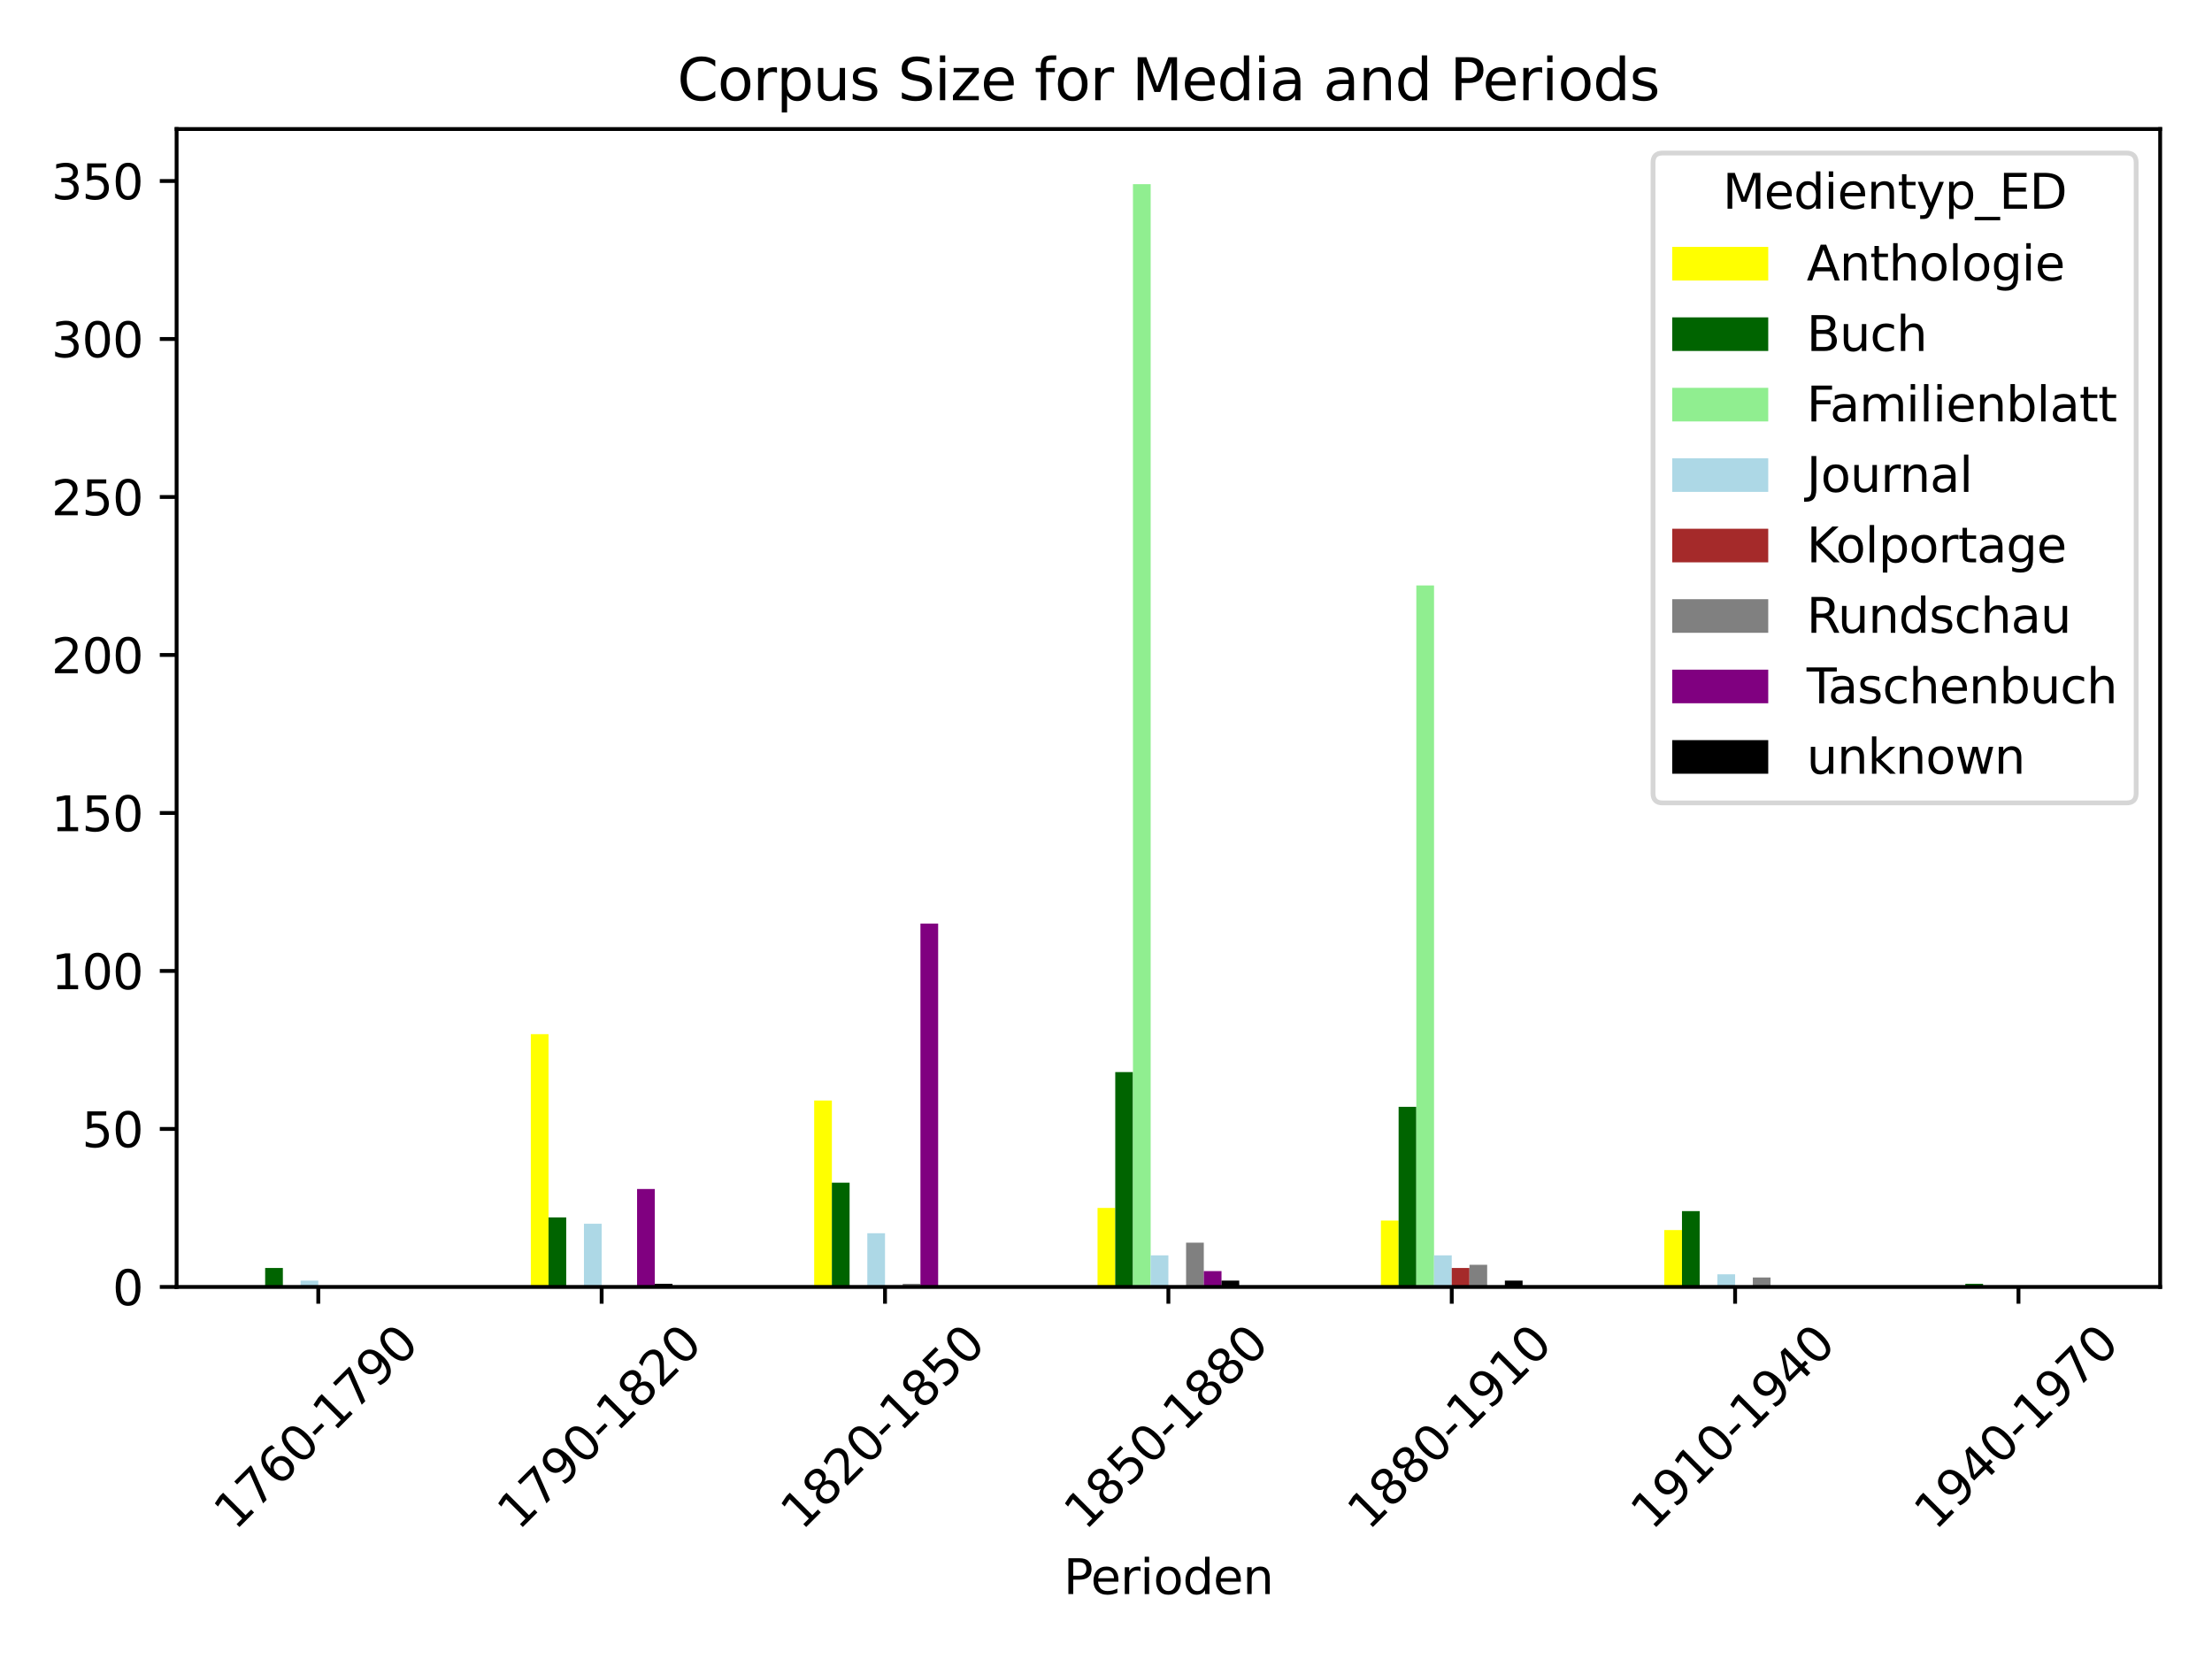 <?xml version="1.0" encoding="utf-8" standalone="no"?>
<!DOCTYPE svg PUBLIC "-//W3C//DTD SVG 1.1//EN"
  "http://www.w3.org/Graphics/SVG/1.1/DTD/svg11.dtd">
<svg xmlns:xlink="http://www.w3.org/1999/xlink" width="460.8pt" height="345.6pt" viewBox="0 0 460.8 345.6" xmlns="http://www.w3.org/2000/svg" version="1.1">
 <defs>
  <style type="text/css">*{stroke-linejoin: round; stroke-linecap: butt}</style>
 </defs>
 <g id="figure_1">
  <g id="patch_1">
   <path d="M 0 345.6 
L 460.8 345.6 
L 460.8 0 
L 0 0 
z
" style="fill: #ffffff"/>
  </g>
  <g id="axes_1">
   <g id="patch_2">
    <path d="M 36.79 268.09 
L 450 268.09 
L 450 26.88 
L 36.79 26.88 
z
" style="fill: #ffffff"/>
   </g>
   <g id="patch_3">
    <path d="M 51.547 268.09 
L 55.237 268.09 
L 55.237 268.09 
L 51.547 268.09 
z
" clip-path="url(#p96bfcf1709)" style="fill: #ffff00"/>
   </g>
   <g id="patch_4">
    <path d="M 110.578 268.09 
L 114.267 268.09 
L 114.267 215.432 
L 110.578 215.432 
z
" clip-path="url(#p96bfcf1709)" style="fill: #ffff00"/>
   </g>
   <g id="patch_5">
    <path d="M 169.607 268.09 
L 173.297 268.09 
L 173.297 229.255 
L 169.607 229.255 
z
" clip-path="url(#p96bfcf1709)" style="fill: #ffff00"/>
   </g>
   <g id="patch_6">
    <path d="M 228.637 268.09 
L 232.327 268.09 
L 232.327 251.635 
L 228.637 251.635 
z
" clip-path="url(#p96bfcf1709)" style="fill: #ffff00"/>
   </g>
   <g id="patch_7">
    <path d="M 287.668 268.09 
L 291.357 268.09 
L 291.357 254.267 
L 287.668 254.267 
z
" clip-path="url(#p96bfcf1709)" style="fill: #ffff00"/>
   </g>
   <g id="patch_8">
    <path d="M 346.697 268.09 
L 350.387 268.09 
L 350.387 256.242 
L 346.697 256.242 
z
" clip-path="url(#p96bfcf1709)" style="fill: #ffff00"/>
   </g>
   <g id="patch_9">
    <path d="M 405.728 268.09 
L 409.417 268.09 
L 409.417 268.09 
L 405.728 268.09 
z
" clip-path="url(#p96bfcf1709)" style="fill: #ffff00"/>
   </g>
   <g id="patch_10">
    <path d="M 55.237 268.09 
L 58.926 268.09 
L 58.926 264.141 
L 55.237 264.141 
z
" clip-path="url(#p96bfcf1709)" style="fill: #006400"/>
   </g>
   <g id="patch_11">
    <path d="M 114.267 268.09 
L 117.956 268.09 
L 117.956 253.609 
L 114.267 253.609 
z
" clip-path="url(#p96bfcf1709)" style="fill: #006400"/>
   </g>
   <g id="patch_12">
    <path d="M 173.297 268.09 
L 176.986 268.09 
L 176.986 246.369 
L 173.297 246.369 
z
" clip-path="url(#p96bfcf1709)" style="fill: #006400"/>
   </g>
   <g id="patch_13">
    <path d="M 232.327 268.09 
L 236.016 268.09 
L 236.016 223.33 
L 232.327 223.33 
z
" clip-path="url(#p96bfcf1709)" style="fill: #006400"/>
   </g>
   <g id="patch_14">
    <path d="M 291.357 268.09 
L 295.046 268.09 
L 295.046 230.571 
L 291.357 230.571 
z
" clip-path="url(#p96bfcf1709)" style="fill: #006400"/>
   </g>
   <g id="patch_15">
    <path d="M 350.387 268.09 
L 354.076 268.09 
L 354.076 252.293 
L 350.387 252.293 
z
" clip-path="url(#p96bfcf1709)" style="fill: #006400"/>
   </g>
   <g id="patch_16">
    <path d="M 409.417 268.09 
L 413.106 268.09 
L 413.106 267.432 
L 409.417 267.432 
z
" clip-path="url(#p96bfcf1709)" style="fill: #006400"/>
   </g>
   <g id="patch_17">
    <path d="M 58.926 268.09 
L 62.616 268.09 
L 62.616 268.09 
L 58.926 268.09 
z
" clip-path="url(#p96bfcf1709)" style="fill: #90ee90"/>
   </g>
   <g id="patch_18">
    <path d="M 117.956 268.09 
L 121.646 268.09 
L 121.646 268.09 
L 117.956 268.09 
z
" clip-path="url(#p96bfcf1709)" style="fill: #90ee90"/>
   </g>
   <g id="patch_19">
    <path d="M 176.986 268.09 
L 180.676 268.09 
L 180.676 268.09 
L 176.986 268.09 
z
" clip-path="url(#p96bfcf1709)" style="fill: #90ee90"/>
   </g>
   <g id="patch_20">
    <path d="M 236.016 268.09 
L 239.706 268.09 
L 239.706 38.366 
L 236.016 38.366 
z
" clip-path="url(#p96bfcf1709)" style="fill: #90ee90"/>
   </g>
   <g id="patch_21">
    <path d="M 295.046 268.09 
L 298.736 268.09 
L 298.736 121.962 
L 295.046 121.962 
z
" clip-path="url(#p96bfcf1709)" style="fill: #90ee90"/>
   </g>
   <g id="patch_22">
    <path d="M 354.076 268.09 
L 357.766 268.09 
L 357.766 268.09 
L 354.076 268.09 
z
" clip-path="url(#p96bfcf1709)" style="fill: #90ee90"/>
   </g>
   <g id="patch_23">
    <path d="M 413.106 268.09 
L 416.796 268.09 
L 416.796 268.09 
L 413.106 268.09 
z
" clip-path="url(#p96bfcf1709)" style="fill: #90ee90"/>
   </g>
   <g id="patch_24">
    <path d="M 62.616 268.09 
L 66.305 268.09 
L 66.305 266.774 
L 62.616 266.774 
z
" clip-path="url(#p96bfcf1709)" style="fill: #add8e6"/>
   </g>
   <g id="patch_25">
    <path d="M 121.646 268.09 
L 125.335 268.09 
L 125.335 254.926 
L 121.646 254.926 
z
" clip-path="url(#p96bfcf1709)" style="fill: #add8e6"/>
   </g>
   <g id="patch_26">
    <path d="M 180.676 268.09 
L 184.365 268.09 
L 184.365 256.9 
L 180.676 256.9 
z
" clip-path="url(#p96bfcf1709)" style="fill: #add8e6"/>
   </g>
   <g id="patch_27">
    <path d="M 239.706 268.09 
L 243.395 268.09 
L 243.395 261.508 
L 239.706 261.508 
z
" clip-path="url(#p96bfcf1709)" style="fill: #add8e6"/>
   </g>
   <g id="patch_28">
    <path d="M 298.736 268.09 
L 302.425 268.09 
L 302.425 261.508 
L 298.736 261.508 
z
" clip-path="url(#p96bfcf1709)" style="fill: #add8e6"/>
   </g>
   <g id="patch_29">
    <path d="M 357.766 268.09 
L 361.455 268.09 
L 361.455 265.457 
L 357.766 265.457 
z
" clip-path="url(#p96bfcf1709)" style="fill: #add8e6"/>
   </g>
   <g id="patch_30">
    <path d="M 416.796 268.09 
L 420.485 268.09 
L 420.485 268.09 
L 416.796 268.09 
z
" clip-path="url(#p96bfcf1709)" style="fill: #add8e6"/>
   </g>
   <g id="patch_31">
    <path d="M 66.305 268.09 
L 69.994 268.09 
L 69.994 268.09 
L 66.305 268.09 
z
" clip-path="url(#p96bfcf1709)" style="fill: #a52a2a"/>
   </g>
   <g id="patch_32">
    <path d="M 125.335 268.09 
L 129.024 268.09 
L 129.024 268.09 
L 125.335 268.09 
z
" clip-path="url(#p96bfcf1709)" style="fill: #a52a2a"/>
   </g>
   <g id="patch_33">
    <path d="M 184.365 268.09 
L 188.054 268.09 
L 188.054 268.09 
L 184.365 268.09 
z
" clip-path="url(#p96bfcf1709)" style="fill: #a52a2a"/>
   </g>
   <g id="patch_34">
    <path d="M 243.395 268.09 
L 247.084 268.09 
L 247.084 268.09 
L 243.395 268.09 
z
" clip-path="url(#p96bfcf1709)" style="fill: #a52a2a"/>
   </g>
   <g id="patch_35">
    <path d="M 302.425 268.09 
L 306.114 268.09 
L 306.114 264.141 
L 302.425 264.141 
z
" clip-path="url(#p96bfcf1709)" style="fill: #a52a2a"/>
   </g>
   <g id="patch_36">
    <path d="M 361.455 268.09 
L 365.144 268.09 
L 365.144 268.09 
L 361.455 268.09 
z
" clip-path="url(#p96bfcf1709)" style="fill: #a52a2a"/>
   </g>
   <g id="patch_37">
    <path d="M 420.485 268.09 
L 424.174 268.09 
L 424.174 268.09 
L 420.485 268.09 
z
" clip-path="url(#p96bfcf1709)" style="fill: #a52a2a"/>
   </g>
   <g id="patch_38">
    <path d="M 69.994 268.09 
L 73.684 268.09 
L 73.684 268.09 
L 69.994 268.09 
z
" clip-path="url(#p96bfcf1709)" style="fill: #808080"/>
   </g>
   <g id="patch_39">
    <path d="M 129.024 268.09 
L 132.714 268.09 
L 132.714 268.09 
L 129.024 268.09 
z
" clip-path="url(#p96bfcf1709)" style="fill: #808080"/>
   </g>
   <g id="patch_40">
    <path d="M 188.054 268.09 
L 191.744 268.09 
L 191.744 267.432 
L 188.054 267.432 
z
" clip-path="url(#p96bfcf1709)" style="fill: #808080"/>
   </g>
   <g id="patch_41">
    <path d="M 247.084 268.09 
L 250.774 268.09 
L 250.774 258.875 
L 247.084 258.875 
z
" clip-path="url(#p96bfcf1709)" style="fill: #808080"/>
   </g>
   <g id="patch_42">
    <path d="M 306.114 268.09 
L 309.804 268.09 
L 309.804 263.483 
L 306.114 263.483 
z
" clip-path="url(#p96bfcf1709)" style="fill: #808080"/>
   </g>
   <g id="patch_43">
    <path d="M 365.144 268.09 
L 368.834 268.09 
L 368.834 266.116 
L 365.144 266.116 
z
" clip-path="url(#p96bfcf1709)" style="fill: #808080"/>
   </g>
   <g id="patch_44">
    <path d="M 424.174 268.09 
L 427.864 268.09 
L 427.864 268.09 
L 424.174 268.09 
z
" clip-path="url(#p96bfcf1709)" style="fill: #808080"/>
   </g>
   <g id="patch_45">
    <path d="M 73.684 268.09 
L 77.373 268.09 
L 77.373 268.09 
L 73.684 268.09 
z
" clip-path="url(#p96bfcf1709)" style="fill: #800080"/>
   </g>
   <g id="patch_46">
    <path d="M 132.714 268.09 
L 136.403 268.09 
L 136.403 247.685 
L 132.714 247.685 
z
" clip-path="url(#p96bfcf1709)" style="fill: #800080"/>
   </g>
   <g id="patch_47">
    <path d="M 191.744 268.09 
L 195.433 268.09 
L 195.433 192.393 
L 191.744 192.393 
z
" clip-path="url(#p96bfcf1709)" style="fill: #800080"/>
   </g>
   <g id="patch_48">
    <path d="M 250.774 268.09 
L 254.463 268.09 
L 254.463 264.799 
L 250.774 264.799 
z
" clip-path="url(#p96bfcf1709)" style="fill: #800080"/>
   </g>
   <g id="patch_49">
    <path d="M 309.804 268.09 
L 313.493 268.09 
L 313.493 268.09 
L 309.804 268.09 
z
" clip-path="url(#p96bfcf1709)" style="fill: #800080"/>
   </g>
   <g id="patch_50">
    <path d="M 368.834 268.09 
L 372.523 268.09 
L 372.523 268.09 
L 368.834 268.09 
z
" clip-path="url(#p96bfcf1709)" style="fill: #800080"/>
   </g>
   <g id="patch_51">
    <path d="M 427.864 268.09 
L 431.553 268.09 
L 431.553 268.09 
L 427.864 268.09 
z
" clip-path="url(#p96bfcf1709)" style="fill: #800080"/>
   </g>
   <g id="patch_52">
    <path d="M 77.373 268.09 
L 81.062 268.09 
L 81.062 268.09 
L 77.373 268.09 
z
" clip-path="url(#p96bfcf1709)"/>
   </g>
   <g id="patch_53">
    <path d="M 136.403 268.09 
L 140.093 268.09 
L 140.093 267.432 
L 136.403 267.432 
z
" clip-path="url(#p96bfcf1709)"/>
   </g>
   <g id="patch_54">
    <path d="M 195.433 268.09 
L 199.123 268.09 
L 199.123 268.09 
L 195.433 268.09 
z
" clip-path="url(#p96bfcf1709)"/>
   </g>
   <g id="patch_55">
    <path d="M 254.463 268.09 
L 258.152 268.09 
L 258.152 266.774 
L 254.463 266.774 
z
" clip-path="url(#p96bfcf1709)"/>
   </g>
   <g id="patch_56">
    <path d="M 313.493 268.09 
L 317.183 268.09 
L 317.183 266.774 
L 313.493 266.774 
z
" clip-path="url(#p96bfcf1709)"/>
   </g>
   <g id="patch_57">
    <path d="M 372.523 268.09 
L 376.212 268.09 
L 376.212 268.09 
L 372.523 268.09 
z
" clip-path="url(#p96bfcf1709)"/>
   </g>
   <g id="patch_58">
    <path d="M 431.553 268.09 
L 435.243 268.09 
L 435.243 268.09 
L 431.553 268.09 
z
" clip-path="url(#p96bfcf1709)"/>
   </g>
   <g id="matplotlib.axis_1">
    <g id="xtick_1">
     <g id="line2d_1">
      <defs>
       <path id="m463d5f0207" d="M 0 0 
L 0 3.5 
" style="stroke: #000000; stroke-width: 0.8"/>
      </defs>
      <g>
       <use xlink:href="#m463d5f0207" x="66.305" y="268.09" style="stroke: #000000; stroke-width: 0.8"/>
      </g>
     </g>
     <g id="text_1">
      <!-- 1760-1790 -->
      <g transform="translate(48.985 319.006) rotate(-45) scale(0.1 -0.1)">
       <defs>
        <path id="DejaVuSans-31" d="M 794 531 
L 1825 531 
L 1825 4091 
L 703 3866 
L 703 4441 
L 1819 4666 
L 2450 4666 
L 2450 531 
L 3481 531 
L 3481 0 
L 794 0 
L 794 531 
z
" transform="scale(0.016)"/>
        <path id="DejaVuSans-37" d="M 525 4666 
L 3525 4666 
L 3525 4397 
L 1831 0 
L 1172 0 
L 2766 4134 
L 525 4134 
L 525 4666 
z
" transform="scale(0.016)"/>
        <path id="DejaVuSans-36" d="M 2113 2584 
Q 1688 2584 1439 2293 
Q 1191 2003 1191 1497 
Q 1191 994 1439 701 
Q 1688 409 2113 409 
Q 2538 409 2786 701 
Q 3034 994 3034 1497 
Q 3034 2003 2786 2293 
Q 2538 2584 2113 2584 
z
M 3366 4563 
L 3366 3988 
Q 3128 4100 2886 4159 
Q 2644 4219 2406 4219 
Q 1781 4219 1451 3797 
Q 1122 3375 1075 2522 
Q 1259 2794 1537 2939 
Q 1816 3084 2150 3084 
Q 2853 3084 3261 2657 
Q 3669 2231 3669 1497 
Q 3669 778 3244 343 
Q 2819 -91 2113 -91 
Q 1303 -91 875 529 
Q 447 1150 447 2328 
Q 447 3434 972 4092 
Q 1497 4750 2381 4750 
Q 2619 4750 2861 4703 
Q 3103 4656 3366 4563 
z
" transform="scale(0.016)"/>
        <path id="DejaVuSans-30" d="M 2034 4250 
Q 1547 4250 1301 3770 
Q 1056 3291 1056 2328 
Q 1056 1369 1301 889 
Q 1547 409 2034 409 
Q 2525 409 2770 889 
Q 3016 1369 3016 2328 
Q 3016 3291 2770 3770 
Q 2525 4250 2034 4250 
z
M 2034 4750 
Q 2819 4750 3233 4129 
Q 3647 3509 3647 2328 
Q 3647 1150 3233 529 
Q 2819 -91 2034 -91 
Q 1250 -91 836 529 
Q 422 1150 422 2328 
Q 422 3509 836 4129 
Q 1250 4750 2034 4750 
z
" transform="scale(0.016)"/>
        <path id="DejaVuSans-2d" d="M 313 2009 
L 1997 2009 
L 1997 1497 
L 313 1497 
L 313 2009 
z
" transform="scale(0.016)"/>
        <path id="DejaVuSans-39" d="M 703 97 
L 703 672 
Q 941 559 1184 500 
Q 1428 441 1663 441 
Q 2288 441 2617 861 
Q 2947 1281 2994 2138 
Q 2813 1869 2534 1725 
Q 2256 1581 1919 1581 
Q 1219 1581 811 2004 
Q 403 2428 403 3163 
Q 403 3881 828 4315 
Q 1253 4750 1959 4750 
Q 2769 4750 3195 4129 
Q 3622 3509 3622 2328 
Q 3622 1225 3098 567 
Q 2575 -91 1691 -91 
Q 1453 -91 1209 -44 
Q 966 3 703 97 
z
M 1959 2075 
Q 2384 2075 2632 2365 
Q 2881 2656 2881 3163 
Q 2881 3666 2632 3958 
Q 2384 4250 1959 4250 
Q 1534 4250 1286 3958 
Q 1038 3666 1038 3163 
Q 1038 2656 1286 2365 
Q 1534 2075 1959 2075 
z
" transform="scale(0.016)"/>
       </defs>
       <use xlink:href="#DejaVuSans-31"/>
       <use xlink:href="#DejaVuSans-37" x="63.623"/>
       <use xlink:href="#DejaVuSans-36" x="127.246"/>
       <use xlink:href="#DejaVuSans-30" x="190.869"/>
       <use xlink:href="#DejaVuSans-2d" x="254.492"/>
       <use xlink:href="#DejaVuSans-31" x="290.576"/>
       <use xlink:href="#DejaVuSans-37" x="354.199"/>
       <use xlink:href="#DejaVuSans-39" x="417.822"/>
       <use xlink:href="#DejaVuSans-30" x="481.445"/>
      </g>
     </g>
    </g>
    <g id="xtick_2">
     <g id="line2d_2">
      <g>
       <use xlink:href="#m463d5f0207" x="125.335" y="268.09" style="stroke: #000000; stroke-width: 0.8"/>
      </g>
     </g>
     <g id="text_2">
      <!-- 1790-1820 -->
      <g transform="translate(108.015 319.006) rotate(-45) scale(0.1 -0.1)">
       <defs>
        <path id="DejaVuSans-38" d="M 2034 2216 
Q 1584 2216 1326 1975 
Q 1069 1734 1069 1313 
Q 1069 891 1326 650 
Q 1584 409 2034 409 
Q 2484 409 2743 651 
Q 3003 894 3003 1313 
Q 3003 1734 2745 1975 
Q 2488 2216 2034 2216 
z
M 1403 2484 
Q 997 2584 770 2862 
Q 544 3141 544 3541 
Q 544 4100 942 4425 
Q 1341 4750 2034 4750 
Q 2731 4750 3128 4425 
Q 3525 4100 3525 3541 
Q 3525 3141 3298 2862 
Q 3072 2584 2669 2484 
Q 3125 2378 3379 2068 
Q 3634 1759 3634 1313 
Q 3634 634 3220 271 
Q 2806 -91 2034 -91 
Q 1263 -91 848 271 
Q 434 634 434 1313 
Q 434 1759 690 2068 
Q 947 2378 1403 2484 
z
M 1172 3481 
Q 1172 3119 1398 2916 
Q 1625 2713 2034 2713 
Q 2441 2713 2670 2916 
Q 2900 3119 2900 3481 
Q 2900 3844 2670 4047 
Q 2441 4250 2034 4250 
Q 1625 4250 1398 4047 
Q 1172 3844 1172 3481 
z
" transform="scale(0.016)"/>
        <path id="DejaVuSans-32" d="M 1228 531 
L 3431 531 
L 3431 0 
L 469 0 
L 469 531 
Q 828 903 1448 1529 
Q 2069 2156 2228 2338 
Q 2531 2678 2651 2914 
Q 2772 3150 2772 3378 
Q 2772 3750 2511 3984 
Q 2250 4219 1831 4219 
Q 1534 4219 1204 4116 
Q 875 4013 500 3803 
L 500 4441 
Q 881 4594 1212 4672 
Q 1544 4750 1819 4750 
Q 2544 4750 2975 4387 
Q 3406 4025 3406 3419 
Q 3406 3131 3298 2873 
Q 3191 2616 2906 2266 
Q 2828 2175 2409 1742 
Q 1991 1309 1228 531 
z
" transform="scale(0.016)"/>
       </defs>
       <use xlink:href="#DejaVuSans-31"/>
       <use xlink:href="#DejaVuSans-37" x="63.623"/>
       <use xlink:href="#DejaVuSans-39" x="127.246"/>
       <use xlink:href="#DejaVuSans-30" x="190.869"/>
       <use xlink:href="#DejaVuSans-2d" x="254.492"/>
       <use xlink:href="#DejaVuSans-31" x="290.576"/>
       <use xlink:href="#DejaVuSans-38" x="354.199"/>
       <use xlink:href="#DejaVuSans-32" x="417.822"/>
       <use xlink:href="#DejaVuSans-30" x="481.445"/>
      </g>
     </g>
    </g>
    <g id="xtick_3">
     <g id="line2d_3">
      <g>
       <use xlink:href="#m463d5f0207" x="184.365" y="268.09" style="stroke: #000000; stroke-width: 0.8"/>
      </g>
     </g>
     <g id="text_3">
      <!-- 1820-1850 -->
      <g transform="translate(167.045 319.006) rotate(-45) scale(0.1 -0.1)">
       <defs>
        <path id="DejaVuSans-35" d="M 691 4666 
L 3169 4666 
L 3169 4134 
L 1269 4134 
L 1269 2991 
Q 1406 3038 1543 3061 
Q 1681 3084 1819 3084 
Q 2600 3084 3056 2656 
Q 3513 2228 3513 1497 
Q 3513 744 3044 326 
Q 2575 -91 1722 -91 
Q 1428 -91 1123 -41 
Q 819 9 494 109 
L 494 744 
Q 775 591 1075 516 
Q 1375 441 1709 441 
Q 2250 441 2565 725 
Q 2881 1009 2881 1497 
Q 2881 1984 2565 2268 
Q 2250 2553 1709 2553 
Q 1456 2553 1204 2497 
Q 953 2441 691 2322 
L 691 4666 
z
" transform="scale(0.016)"/>
       </defs>
       <use xlink:href="#DejaVuSans-31"/>
       <use xlink:href="#DejaVuSans-38" x="63.623"/>
       <use xlink:href="#DejaVuSans-32" x="127.246"/>
       <use xlink:href="#DejaVuSans-30" x="190.869"/>
       <use xlink:href="#DejaVuSans-2d" x="254.492"/>
       <use xlink:href="#DejaVuSans-31" x="290.576"/>
       <use xlink:href="#DejaVuSans-38" x="354.199"/>
       <use xlink:href="#DejaVuSans-35" x="417.822"/>
       <use xlink:href="#DejaVuSans-30" x="481.445"/>
      </g>
     </g>
    </g>
    <g id="xtick_4">
     <g id="line2d_4">
      <g>
       <use xlink:href="#m463d5f0207" x="243.395" y="268.09" style="stroke: #000000; stroke-width: 0.8"/>
      </g>
     </g>
     <g id="text_4">
      <!-- 1850-1880 -->
      <g transform="translate(226.075 319.006) rotate(-45) scale(0.1 -0.1)">
       <use xlink:href="#DejaVuSans-31"/>
       <use xlink:href="#DejaVuSans-38" x="63.623"/>
       <use xlink:href="#DejaVuSans-35" x="127.246"/>
       <use xlink:href="#DejaVuSans-30" x="190.869"/>
       <use xlink:href="#DejaVuSans-2d" x="254.492"/>
       <use xlink:href="#DejaVuSans-31" x="290.576"/>
       <use xlink:href="#DejaVuSans-38" x="354.199"/>
       <use xlink:href="#DejaVuSans-38" x="417.822"/>
       <use xlink:href="#DejaVuSans-30" x="481.445"/>
      </g>
     </g>
    </g>
    <g id="xtick_5">
     <g id="line2d_5">
      <g>
       <use xlink:href="#m463d5f0207" x="302.425" y="268.09" style="stroke: #000000; stroke-width: 0.8"/>
      </g>
     </g>
     <g id="text_5">
      <!-- 1880-1910 -->
      <g transform="translate(285.105 319.006) rotate(-45) scale(0.1 -0.1)">
       <use xlink:href="#DejaVuSans-31"/>
       <use xlink:href="#DejaVuSans-38" x="63.623"/>
       <use xlink:href="#DejaVuSans-38" x="127.246"/>
       <use xlink:href="#DejaVuSans-30" x="190.869"/>
       <use xlink:href="#DejaVuSans-2d" x="254.492"/>
       <use xlink:href="#DejaVuSans-31" x="290.576"/>
       <use xlink:href="#DejaVuSans-39" x="354.199"/>
       <use xlink:href="#DejaVuSans-31" x="417.822"/>
       <use xlink:href="#DejaVuSans-30" x="481.445"/>
      </g>
     </g>
    </g>
    <g id="xtick_6">
     <g id="line2d_6">
      <g>
       <use xlink:href="#m463d5f0207" x="361.455" y="268.09" style="stroke: #000000; stroke-width: 0.8"/>
      </g>
     </g>
     <g id="text_6">
      <!-- 1910-1940 -->
      <g transform="translate(344.135 319.006) rotate(-45) scale(0.1 -0.1)">
       <defs>
        <path id="DejaVuSans-34" d="M 2419 4116 
L 825 1625 
L 2419 1625 
L 2419 4116 
z
M 2253 4666 
L 3047 4666 
L 3047 1625 
L 3713 1625 
L 3713 1100 
L 3047 1100 
L 3047 0 
L 2419 0 
L 2419 1100 
L 313 1100 
L 313 1709 
L 2253 4666 
z
" transform="scale(0.016)"/>
       </defs>
       <use xlink:href="#DejaVuSans-31"/>
       <use xlink:href="#DejaVuSans-39" x="63.623"/>
       <use xlink:href="#DejaVuSans-31" x="127.246"/>
       <use xlink:href="#DejaVuSans-30" x="190.869"/>
       <use xlink:href="#DejaVuSans-2d" x="254.492"/>
       <use xlink:href="#DejaVuSans-31" x="290.576"/>
       <use xlink:href="#DejaVuSans-39" x="354.199"/>
       <use xlink:href="#DejaVuSans-34" x="417.822"/>
       <use xlink:href="#DejaVuSans-30" x="481.445"/>
      </g>
     </g>
    </g>
    <g id="xtick_7">
     <g id="line2d_7">
      <g>
       <use xlink:href="#m463d5f0207" x="420.485" y="268.09" style="stroke: #000000; stroke-width: 0.8"/>
      </g>
     </g>
     <g id="text_7">
      <!-- 1940-1970 -->
      <g transform="translate(403.165 319.006) rotate(-45) scale(0.1 -0.1)">
       <use xlink:href="#DejaVuSans-31"/>
       <use xlink:href="#DejaVuSans-39" x="63.623"/>
       <use xlink:href="#DejaVuSans-34" x="127.246"/>
       <use xlink:href="#DejaVuSans-30" x="190.869"/>
       <use xlink:href="#DejaVuSans-2d" x="254.492"/>
       <use xlink:href="#DejaVuSans-31" x="290.576"/>
       <use xlink:href="#DejaVuSans-39" x="354.199"/>
       <use xlink:href="#DejaVuSans-37" x="417.822"/>
       <use xlink:href="#DejaVuSans-30" x="481.445"/>
      </g>
     </g>
    </g>
    <g id="text_8">
     <!-- Perioden -->
     <g transform="translate(221.561 332.075) scale(0.1 -0.1)">
      <defs>
       <path id="DejaVuSans-50" d="M 1259 4147 
L 1259 2394 
L 2053 2394 
Q 2494 2394 2734 2622 
Q 2975 2850 2975 3272 
Q 2975 3691 2734 3919 
Q 2494 4147 2053 4147 
L 1259 4147 
z
M 628 4666 
L 2053 4666 
Q 2838 4666 3239 4311 
Q 3641 3956 3641 3272 
Q 3641 2581 3239 2228 
Q 2838 1875 2053 1875 
L 1259 1875 
L 1259 0 
L 628 0 
L 628 4666 
z
" transform="scale(0.016)"/>
       <path id="DejaVuSans-65" d="M 3597 1894 
L 3597 1613 
L 953 1613 
Q 991 1019 1311 708 
Q 1631 397 2203 397 
Q 2534 397 2845 478 
Q 3156 559 3463 722 
L 3463 178 
Q 3153 47 2828 -22 
Q 2503 -91 2169 -91 
Q 1331 -91 842 396 
Q 353 884 353 1716 
Q 353 2575 817 3079 
Q 1281 3584 2069 3584 
Q 2775 3584 3186 3129 
Q 3597 2675 3597 1894 
z
M 3022 2063 
Q 3016 2534 2758 2815 
Q 2500 3097 2075 3097 
Q 1594 3097 1305 2825 
Q 1016 2553 972 2059 
L 3022 2063 
z
" transform="scale(0.016)"/>
       <path id="DejaVuSans-72" d="M 2631 2963 
Q 2534 3019 2420 3045 
Q 2306 3072 2169 3072 
Q 1681 3072 1420 2755 
Q 1159 2438 1159 1844 
L 1159 0 
L 581 0 
L 581 3500 
L 1159 3500 
L 1159 2956 
Q 1341 3275 1631 3429 
Q 1922 3584 2338 3584 
Q 2397 3584 2469 3576 
Q 2541 3569 2628 3553 
L 2631 2963 
z
" transform="scale(0.016)"/>
       <path id="DejaVuSans-69" d="M 603 3500 
L 1178 3500 
L 1178 0 
L 603 0 
L 603 3500 
z
M 603 4863 
L 1178 4863 
L 1178 4134 
L 603 4134 
L 603 4863 
z
" transform="scale(0.016)"/>
       <path id="DejaVuSans-6f" d="M 1959 3097 
Q 1497 3097 1228 2736 
Q 959 2375 959 1747 
Q 959 1119 1226 758 
Q 1494 397 1959 397 
Q 2419 397 2687 759 
Q 2956 1122 2956 1747 
Q 2956 2369 2687 2733 
Q 2419 3097 1959 3097 
z
M 1959 3584 
Q 2709 3584 3137 3096 
Q 3566 2609 3566 1747 
Q 3566 888 3137 398 
Q 2709 -91 1959 -91 
Q 1206 -91 779 398 
Q 353 888 353 1747 
Q 353 2609 779 3096 
Q 1206 3584 1959 3584 
z
" transform="scale(0.016)"/>
       <path id="DejaVuSans-64" d="M 2906 2969 
L 2906 4863 
L 3481 4863 
L 3481 0 
L 2906 0 
L 2906 525 
Q 2725 213 2448 61 
Q 2172 -91 1784 -91 
Q 1150 -91 751 415 
Q 353 922 353 1747 
Q 353 2572 751 3078 
Q 1150 3584 1784 3584 
Q 2172 3584 2448 3432 
Q 2725 3281 2906 2969 
z
M 947 1747 
Q 947 1113 1208 752 
Q 1469 391 1925 391 
Q 2381 391 2643 752 
Q 2906 1113 2906 1747 
Q 2906 2381 2643 2742 
Q 2381 3103 1925 3103 
Q 1469 3103 1208 2742 
Q 947 2381 947 1747 
z
" transform="scale(0.016)"/>
       <path id="DejaVuSans-6e" d="M 3513 2113 
L 3513 0 
L 2938 0 
L 2938 2094 
Q 2938 2591 2744 2837 
Q 2550 3084 2163 3084 
Q 1697 3084 1428 2787 
Q 1159 2491 1159 1978 
L 1159 0 
L 581 0 
L 581 3500 
L 1159 3500 
L 1159 2956 
Q 1366 3272 1645 3428 
Q 1925 3584 2291 3584 
Q 2894 3584 3203 3211 
Q 3513 2838 3513 2113 
z
" transform="scale(0.016)"/>
      </defs>
      <use xlink:href="#DejaVuSans-50"/>
      <use xlink:href="#DejaVuSans-65" x="56.678"/>
      <use xlink:href="#DejaVuSans-72" x="118.201"/>
      <use xlink:href="#DejaVuSans-69" x="159.314"/>
      <use xlink:href="#DejaVuSans-6f" x="187.098"/>
      <use xlink:href="#DejaVuSans-64" x="248.279"/>
      <use xlink:href="#DejaVuSans-65" x="311.756"/>
      <use xlink:href="#DejaVuSans-6e" x="373.279"/>
     </g>
    </g>
   </g>
   <g id="matplotlib.axis_2">
    <g id="ytick_1">
     <g id="line2d_8">
      <defs>
       <path id="m20b4be7448" d="M 0 0 
L -3.5 0 
" style="stroke: #000000; stroke-width: 0.8"/>
      </defs>
      <g>
       <use xlink:href="#m20b4be7448" x="36.79" y="268.09" style="stroke: #000000; stroke-width: 0.8"/>
      </g>
     </g>
     <g id="text_9">
      <!-- 0 -->
      <g transform="translate(23.427 271.89) scale(0.1 -0.1)">
       <use xlink:href="#DejaVuSans-30"/>
      </g>
     </g>
    </g>
    <g id="ytick_2">
     <g id="line2d_9">
      <g>
       <use xlink:href="#m20b4be7448" x="36.79" y="235.179" style="stroke: #000000; stroke-width: 0.8"/>
      </g>
     </g>
     <g id="text_10">
      <!-- 50 -->
      <g transform="translate(17.065 238.978) scale(0.1 -0.1)">
       <use xlink:href="#DejaVuSans-35"/>
       <use xlink:href="#DejaVuSans-30" x="63.623"/>
      </g>
     </g>
    </g>
    <g id="ytick_3">
     <g id="line2d_10">
      <g>
       <use xlink:href="#m20b4be7448" x="36.79" y="202.267" style="stroke: #000000; stroke-width: 0.8"/>
      </g>
     </g>
     <g id="text_11">
      <!-- 100 -->
      <g transform="translate(10.703 206.066) scale(0.1 -0.1)">
       <use xlink:href="#DejaVuSans-31"/>
       <use xlink:href="#DejaVuSans-30" x="63.623"/>
       <use xlink:href="#DejaVuSans-30" x="127.246"/>
      </g>
     </g>
    </g>
    <g id="ytick_4">
     <g id="line2d_11">
      <g>
       <use xlink:href="#m20b4be7448" x="36.79" y="169.355" style="stroke: #000000; stroke-width: 0.8"/>
      </g>
     </g>
     <g id="text_12">
      <!-- 150 -->
      <g transform="translate(10.703 173.154) scale(0.1 -0.1)">
       <use xlink:href="#DejaVuSans-31"/>
       <use xlink:href="#DejaVuSans-35" x="63.623"/>
       <use xlink:href="#DejaVuSans-30" x="127.246"/>
      </g>
     </g>
    </g>
    <g id="ytick_5">
     <g id="line2d_12">
      <g>
       <use xlink:href="#m20b4be7448" x="36.79" y="136.443" style="stroke: #000000; stroke-width: 0.8"/>
      </g>
     </g>
     <g id="text_13">
      <!-- 200 -->
      <g transform="translate(10.703 140.243) scale(0.1 -0.1)">
       <use xlink:href="#DejaVuSans-32"/>
       <use xlink:href="#DejaVuSans-30" x="63.623"/>
       <use xlink:href="#DejaVuSans-30" x="127.246"/>
      </g>
     </g>
    </g>
    <g id="ytick_6">
     <g id="line2d_13">
      <g>
       <use xlink:href="#m20b4be7448" x="36.79" y="103.532" style="stroke: #000000; stroke-width: 0.8"/>
      </g>
     </g>
     <g id="text_14">
      <!-- 250 -->
      <g transform="translate(10.703 107.331) scale(0.1 -0.1)">
       <use xlink:href="#DejaVuSans-32"/>
       <use xlink:href="#DejaVuSans-35" x="63.623"/>
       <use xlink:href="#DejaVuSans-30" x="127.246"/>
      </g>
     </g>
    </g>
    <g id="ytick_7">
     <g id="line2d_14">
      <g>
       <use xlink:href="#m20b4be7448" x="36.79" y="70.62" style="stroke: #000000; stroke-width: 0.8"/>
      </g>
     </g>
     <g id="text_15">
      <!-- 300 -->
      <g transform="translate(10.703 74.419) scale(0.1 -0.1)">
       <defs>
        <path id="DejaVuSans-33" d="M 2597 2516 
Q 3050 2419 3304 2112 
Q 3559 1806 3559 1356 
Q 3559 666 3084 287 
Q 2609 -91 1734 -91 
Q 1441 -91 1130 -33 
Q 819 25 488 141 
L 488 750 
Q 750 597 1062 519 
Q 1375 441 1716 441 
Q 2309 441 2620 675 
Q 2931 909 2931 1356 
Q 2931 1769 2642 2001 
Q 2353 2234 1838 2234 
L 1294 2234 
L 1294 2753 
L 1863 2753 
Q 2328 2753 2575 2939 
Q 2822 3125 2822 3475 
Q 2822 3834 2567 4026 
Q 2313 4219 1838 4219 
Q 1578 4219 1281 4162 
Q 984 4106 628 3988 
L 628 4550 
Q 988 4650 1302 4700 
Q 1616 4750 1894 4750 
Q 2613 4750 3031 4423 
Q 3450 4097 3450 3541 
Q 3450 3153 3228 2886 
Q 3006 2619 2597 2516 
z
" transform="scale(0.016)"/>
       </defs>
       <use xlink:href="#DejaVuSans-33"/>
       <use xlink:href="#DejaVuSans-30" x="63.623"/>
       <use xlink:href="#DejaVuSans-30" x="127.246"/>
      </g>
     </g>
    </g>
    <g id="ytick_8">
     <g id="line2d_15">
      <g>
       <use xlink:href="#m20b4be7448" x="36.79" y="37.708" style="stroke: #000000; stroke-width: 0.8"/>
      </g>
     </g>
     <g id="text_16">
      <!-- 350 -->
      <g transform="translate(10.703 41.507) scale(0.1 -0.1)">
       <use xlink:href="#DejaVuSans-33"/>
       <use xlink:href="#DejaVuSans-35" x="63.623"/>
       <use xlink:href="#DejaVuSans-30" x="127.246"/>
      </g>
     </g>
    </g>
   </g>
   <g id="patch_59">
    <path d="M 36.79 268.09 
L 36.79 26.88 
" style="fill: none; stroke: #000000; stroke-width: 0.8; stroke-linejoin: miter; stroke-linecap: square"/>
   </g>
   <g id="patch_60">
    <path d="M 450 268.09 
L 450 26.88 
" style="fill: none; stroke: #000000; stroke-width: 0.8; stroke-linejoin: miter; stroke-linecap: square"/>
   </g>
   <g id="patch_61">
    <path d="M 36.79 268.09 
L 450 268.09 
" style="fill: none; stroke: #000000; stroke-width: 0.8; stroke-linejoin: miter; stroke-linecap: square"/>
   </g>
   <g id="patch_62">
    <path d="M 36.79 26.88 
L 450 26.88 
" style="fill: none; stroke: #000000; stroke-width: 0.8; stroke-linejoin: miter; stroke-linecap: square"/>
   </g>
   <g id="text_17">
    <!-- Corpus Size for Media and Periods -->
    <g transform="translate(141.088 20.88) scale(0.12 -0.12)">
     <defs>
      <path id="DejaVuSans-43" d="M 4122 4306 
L 4122 3641 
Q 3803 3938 3442 4084 
Q 3081 4231 2675 4231 
Q 1875 4231 1450 3742 
Q 1025 3253 1025 2328 
Q 1025 1406 1450 917 
Q 1875 428 2675 428 
Q 3081 428 3442 575 
Q 3803 722 4122 1019 
L 4122 359 
Q 3791 134 3420 21 
Q 3050 -91 2638 -91 
Q 1578 -91 968 557 
Q 359 1206 359 2328 
Q 359 3453 968 4101 
Q 1578 4750 2638 4750 
Q 3056 4750 3426 4639 
Q 3797 4528 4122 4306 
z
" transform="scale(0.016)"/>
      <path id="DejaVuSans-70" d="M 1159 525 
L 1159 -1331 
L 581 -1331 
L 581 3500 
L 1159 3500 
L 1159 2969 
Q 1341 3281 1617 3432 
Q 1894 3584 2278 3584 
Q 2916 3584 3314 3078 
Q 3713 2572 3713 1747 
Q 3713 922 3314 415 
Q 2916 -91 2278 -91 
Q 1894 -91 1617 61 
Q 1341 213 1159 525 
z
M 3116 1747 
Q 3116 2381 2855 2742 
Q 2594 3103 2138 3103 
Q 1681 3103 1420 2742 
Q 1159 2381 1159 1747 
Q 1159 1113 1420 752 
Q 1681 391 2138 391 
Q 2594 391 2855 752 
Q 3116 1113 3116 1747 
z
" transform="scale(0.016)"/>
      <path id="DejaVuSans-75" d="M 544 1381 
L 544 3500 
L 1119 3500 
L 1119 1403 
Q 1119 906 1312 657 
Q 1506 409 1894 409 
Q 2359 409 2629 706 
Q 2900 1003 2900 1516 
L 2900 3500 
L 3475 3500 
L 3475 0 
L 2900 0 
L 2900 538 
Q 2691 219 2414 64 
Q 2138 -91 1772 -91 
Q 1169 -91 856 284 
Q 544 659 544 1381 
z
M 1991 3584 
L 1991 3584 
z
" transform="scale(0.016)"/>
      <path id="DejaVuSans-73" d="M 2834 3397 
L 2834 2853 
Q 2591 2978 2328 3040 
Q 2066 3103 1784 3103 
Q 1356 3103 1142 2972 
Q 928 2841 928 2578 
Q 928 2378 1081 2264 
Q 1234 2150 1697 2047 
L 1894 2003 
Q 2506 1872 2764 1633 
Q 3022 1394 3022 966 
Q 3022 478 2636 193 
Q 2250 -91 1575 -91 
Q 1294 -91 989 -36 
Q 684 19 347 128 
L 347 722 
Q 666 556 975 473 
Q 1284 391 1588 391 
Q 1994 391 2212 530 
Q 2431 669 2431 922 
Q 2431 1156 2273 1281 
Q 2116 1406 1581 1522 
L 1381 1569 
Q 847 1681 609 1914 
Q 372 2147 372 2553 
Q 372 3047 722 3315 
Q 1072 3584 1716 3584 
Q 2034 3584 2315 3537 
Q 2597 3491 2834 3397 
z
" transform="scale(0.016)"/>
      <path id="DejaVuSans-20" transform="scale(0.016)"/>
      <path id="DejaVuSans-53" d="M 3425 4513 
L 3425 3897 
Q 3066 4069 2747 4153 
Q 2428 4238 2131 4238 
Q 1616 4238 1336 4038 
Q 1056 3838 1056 3469 
Q 1056 3159 1242 3001 
Q 1428 2844 1947 2747 
L 2328 2669 
Q 3034 2534 3370 2195 
Q 3706 1856 3706 1288 
Q 3706 609 3251 259 
Q 2797 -91 1919 -91 
Q 1588 -91 1214 -16 
Q 841 59 441 206 
L 441 856 
Q 825 641 1194 531 
Q 1563 422 1919 422 
Q 2459 422 2753 634 
Q 3047 847 3047 1241 
Q 3047 1584 2836 1778 
Q 2625 1972 2144 2069 
L 1759 2144 
Q 1053 2284 737 2584 
Q 422 2884 422 3419 
Q 422 4038 858 4394 
Q 1294 4750 2059 4750 
Q 2388 4750 2728 4690 
Q 3069 4631 3425 4513 
z
" transform="scale(0.016)"/>
      <path id="DejaVuSans-7a" d="M 353 3500 
L 3084 3500 
L 3084 2975 
L 922 459 
L 3084 459 
L 3084 0 
L 275 0 
L 275 525 
L 2438 3041 
L 353 3041 
L 353 3500 
z
" transform="scale(0.016)"/>
      <path id="DejaVuSans-66" d="M 2375 4863 
L 2375 4384 
L 1825 4384 
Q 1516 4384 1395 4259 
Q 1275 4134 1275 3809 
L 1275 3500 
L 2222 3500 
L 2222 3053 
L 1275 3053 
L 1275 0 
L 697 0 
L 697 3053 
L 147 3053 
L 147 3500 
L 697 3500 
L 697 3744 
Q 697 4328 969 4595 
Q 1241 4863 1831 4863 
L 2375 4863 
z
" transform="scale(0.016)"/>
      <path id="DejaVuSans-4d" d="M 628 4666 
L 1569 4666 
L 2759 1491 
L 3956 4666 
L 4897 4666 
L 4897 0 
L 4281 0 
L 4281 4097 
L 3078 897 
L 2444 897 
L 1241 4097 
L 1241 0 
L 628 0 
L 628 4666 
z
" transform="scale(0.016)"/>
      <path id="DejaVuSans-61" d="M 2194 1759 
Q 1497 1759 1228 1600 
Q 959 1441 959 1056 
Q 959 750 1161 570 
Q 1363 391 1709 391 
Q 2188 391 2477 730 
Q 2766 1069 2766 1631 
L 2766 1759 
L 2194 1759 
z
M 3341 1997 
L 3341 0 
L 2766 0 
L 2766 531 
Q 2569 213 2275 61 
Q 1981 -91 1556 -91 
Q 1019 -91 701 211 
Q 384 513 384 1019 
Q 384 1609 779 1909 
Q 1175 2209 1959 2209 
L 2766 2209 
L 2766 2266 
Q 2766 2663 2505 2880 
Q 2244 3097 1772 3097 
Q 1472 3097 1187 3025 
Q 903 2953 641 2809 
L 641 3341 
Q 956 3463 1253 3523 
Q 1550 3584 1831 3584 
Q 2591 3584 2966 3190 
Q 3341 2797 3341 1997 
z
" transform="scale(0.016)"/>
     </defs>
     <use xlink:href="#DejaVuSans-43"/>
     <use xlink:href="#DejaVuSans-6f" x="69.824"/>
     <use xlink:href="#DejaVuSans-72" x="131.006"/>
     <use xlink:href="#DejaVuSans-70" x="172.119"/>
     <use xlink:href="#DejaVuSans-75" x="235.596"/>
     <use xlink:href="#DejaVuSans-73" x="298.975"/>
     <use xlink:href="#DejaVuSans-20" x="351.074"/>
     <use xlink:href="#DejaVuSans-53" x="382.861"/>
     <use xlink:href="#DejaVuSans-69" x="446.338"/>
     <use xlink:href="#DejaVuSans-7a" x="474.121"/>
     <use xlink:href="#DejaVuSans-65" x="526.611"/>
     <use xlink:href="#DejaVuSans-20" x="588.135"/>
     <use xlink:href="#DejaVuSans-66" x="619.922"/>
     <use xlink:href="#DejaVuSans-6f" x="655.127"/>
     <use xlink:href="#DejaVuSans-72" x="716.309"/>
     <use xlink:href="#DejaVuSans-20" x="757.422"/>
     <use xlink:href="#DejaVuSans-4d" x="789.209"/>
     <use xlink:href="#DejaVuSans-65" x="875.488"/>
     <use xlink:href="#DejaVuSans-64" x="937.012"/>
     <use xlink:href="#DejaVuSans-69" x="1000.488"/>
     <use xlink:href="#DejaVuSans-61" x="1028.271"/>
     <use xlink:href="#DejaVuSans-20" x="1089.551"/>
     <use xlink:href="#DejaVuSans-61" x="1121.338"/>
     <use xlink:href="#DejaVuSans-6e" x="1182.617"/>
     <use xlink:href="#DejaVuSans-64" x="1245.996"/>
     <use xlink:href="#DejaVuSans-20" x="1309.473"/>
     <use xlink:href="#DejaVuSans-50" x="1341.26"/>
     <use xlink:href="#DejaVuSans-65" x="1397.938"/>
     <use xlink:href="#DejaVuSans-72" x="1459.461"/>
     <use xlink:href="#DejaVuSans-69" x="1500.574"/>
     <use xlink:href="#DejaVuSans-6f" x="1528.357"/>
     <use xlink:href="#DejaVuSans-64" x="1589.539"/>
     <use xlink:href="#DejaVuSans-73" x="1653.016"/>
    </g>
   </g>
   <g id="legend_1">
    <g id="patch_63">
     <path d="M 346.356 167.261 
L 443 167.261 
Q 445 167.261 445 165.261 
L 445 33.88 
Q 445 31.88 443 31.88 
L 346.356 31.88 
Q 344.356 31.88 344.356 33.88 
L 344.356 165.261 
Q 344.356 167.261 346.356 167.261 
z
" style="fill: #ffffff; opacity: 0.8; stroke: #cccccc; stroke-linejoin: miter"/>
    </g>
    <g id="text_18">
     <!-- Medientyp_ED -->
     <g transform="translate(358.876 43.478) scale(0.1 -0.1)">
      <defs>
       <path id="DejaVuSans-74" d="M 1172 4494 
L 1172 3500 
L 2356 3500 
L 2356 3053 
L 1172 3053 
L 1172 1153 
Q 1172 725 1289 603 
Q 1406 481 1766 481 
L 2356 481 
L 2356 0 
L 1766 0 
Q 1100 0 847 248 
Q 594 497 594 1153 
L 594 3053 
L 172 3053 
L 172 3500 
L 594 3500 
L 594 4494 
L 1172 4494 
z
" transform="scale(0.016)"/>
       <path id="DejaVuSans-79" d="M 2059 -325 
Q 1816 -950 1584 -1140 
Q 1353 -1331 966 -1331 
L 506 -1331 
L 506 -850 
L 844 -850 
Q 1081 -850 1212 -737 
Q 1344 -625 1503 -206 
L 1606 56 
L 191 3500 
L 800 3500 
L 1894 763 
L 2988 3500 
L 3597 3500 
L 2059 -325 
z
" transform="scale(0.016)"/>
       <path id="DejaVuSans-5f" d="M 3263 -1063 
L 3263 -1509 
L -63 -1509 
L -63 -1063 
L 3263 -1063 
z
" transform="scale(0.016)"/>
       <path id="DejaVuSans-45" d="M 628 4666 
L 3578 4666 
L 3578 4134 
L 1259 4134 
L 1259 2753 
L 3481 2753 
L 3481 2222 
L 1259 2222 
L 1259 531 
L 3634 531 
L 3634 0 
L 628 0 
L 628 4666 
z
" transform="scale(0.016)"/>
       <path id="DejaVuSans-44" d="M 1259 4147 
L 1259 519 
L 2022 519 
Q 2988 519 3436 956 
Q 3884 1394 3884 2338 
Q 3884 3275 3436 3711 
Q 2988 4147 2022 4147 
L 1259 4147 
z
M 628 4666 
L 1925 4666 
Q 3281 4666 3915 4102 
Q 4550 3538 4550 2338 
Q 4550 1131 3912 565 
Q 3275 0 1925 0 
L 628 0 
L 628 4666 
z
" transform="scale(0.016)"/>
      </defs>
      <use xlink:href="#DejaVuSans-4d"/>
      <use xlink:href="#DejaVuSans-65" x="86.279"/>
      <use xlink:href="#DejaVuSans-64" x="147.803"/>
      <use xlink:href="#DejaVuSans-69" x="211.279"/>
      <use xlink:href="#DejaVuSans-65" x="239.062"/>
      <use xlink:href="#DejaVuSans-6e" x="300.586"/>
      <use xlink:href="#DejaVuSans-74" x="363.965"/>
      <use xlink:href="#DejaVuSans-79" x="403.174"/>
      <use xlink:href="#DejaVuSans-70" x="462.354"/>
      <use xlink:href="#DejaVuSans-5f" x="525.83"/>
      <use xlink:href="#DejaVuSans-45" x="575.83"/>
      <use xlink:href="#DejaVuSans-44" x="639.014"/>
     </g>
    </g>
    <g id="patch_64">
     <path d="M 348.356 58.435 
L 368.356 58.435 
L 368.356 51.435 
L 348.356 51.435 
z
" style="fill: #ffff00"/>
    </g>
    <g id="text_19">
     <!-- Anthologie -->
     <g transform="translate(376.356 58.435) scale(0.1 -0.1)">
      <defs>
       <path id="DejaVuSans-41" d="M 2188 4044 
L 1331 1722 
L 3047 1722 
L 2188 4044 
z
M 1831 4666 
L 2547 4666 
L 4325 0 
L 3669 0 
L 3244 1197 
L 1141 1197 
L 716 0 
L 50 0 
L 1831 4666 
z
" transform="scale(0.016)"/>
       <path id="DejaVuSans-68" d="M 3513 2113 
L 3513 0 
L 2938 0 
L 2938 2094 
Q 2938 2591 2744 2837 
Q 2550 3084 2163 3084 
Q 1697 3084 1428 2787 
Q 1159 2491 1159 1978 
L 1159 0 
L 581 0 
L 581 4863 
L 1159 4863 
L 1159 2956 
Q 1366 3272 1645 3428 
Q 1925 3584 2291 3584 
Q 2894 3584 3203 3211 
Q 3513 2838 3513 2113 
z
" transform="scale(0.016)"/>
       <path id="DejaVuSans-6c" d="M 603 4863 
L 1178 4863 
L 1178 0 
L 603 0 
L 603 4863 
z
" transform="scale(0.016)"/>
       <path id="DejaVuSans-67" d="M 2906 1791 
Q 2906 2416 2648 2759 
Q 2391 3103 1925 3103 
Q 1463 3103 1205 2759 
Q 947 2416 947 1791 
Q 947 1169 1205 825 
Q 1463 481 1925 481 
Q 2391 481 2648 825 
Q 2906 1169 2906 1791 
z
M 3481 434 
Q 3481 -459 3084 -895 
Q 2688 -1331 1869 -1331 
Q 1566 -1331 1297 -1286 
Q 1028 -1241 775 -1147 
L 775 -588 
Q 1028 -725 1275 -790 
Q 1522 -856 1778 -856 
Q 2344 -856 2625 -561 
Q 2906 -266 2906 331 
L 2906 616 
Q 2728 306 2450 153 
Q 2172 0 1784 0 
Q 1141 0 747 490 
Q 353 981 353 1791 
Q 353 2603 747 3093 
Q 1141 3584 1784 3584 
Q 2172 3584 2450 3431 
Q 2728 3278 2906 2969 
L 2906 3500 
L 3481 3500 
L 3481 434 
z
" transform="scale(0.016)"/>
      </defs>
      <use xlink:href="#DejaVuSans-41"/>
      <use xlink:href="#DejaVuSans-6e" x="68.408"/>
      <use xlink:href="#DejaVuSans-74" x="131.787"/>
      <use xlink:href="#DejaVuSans-68" x="170.996"/>
      <use xlink:href="#DejaVuSans-6f" x="234.375"/>
      <use xlink:href="#DejaVuSans-6c" x="295.557"/>
      <use xlink:href="#DejaVuSans-6f" x="323.34"/>
      <use xlink:href="#DejaVuSans-67" x="384.521"/>
      <use xlink:href="#DejaVuSans-69" x="447.998"/>
      <use xlink:href="#DejaVuSans-65" x="475.781"/>
     </g>
    </g>
    <g id="patch_65">
     <path d="M 348.356 73.113 
L 368.356 73.113 
L 368.356 66.113 
L 348.356 66.113 
z
" style="fill: #006400"/>
    </g>
    <g id="text_20">
     <!-- Buch -->
     <g transform="translate(376.356 73.113) scale(0.1 -0.1)">
      <defs>
       <path id="DejaVuSans-42" d="M 1259 2228 
L 1259 519 
L 2272 519 
Q 2781 519 3026 730 
Q 3272 941 3272 1375 
Q 3272 1813 3026 2020 
Q 2781 2228 2272 2228 
L 1259 2228 
z
M 1259 4147 
L 1259 2741 
L 2194 2741 
Q 2656 2741 2882 2914 
Q 3109 3088 3109 3444 
Q 3109 3797 2882 3972 
Q 2656 4147 2194 4147 
L 1259 4147 
z
M 628 4666 
L 2241 4666 
Q 2963 4666 3353 4366 
Q 3744 4066 3744 3513 
Q 3744 3084 3544 2831 
Q 3344 2578 2956 2516 
Q 3422 2416 3680 2098 
Q 3938 1781 3938 1306 
Q 3938 681 3513 340 
Q 3088 0 2303 0 
L 628 0 
L 628 4666 
z
" transform="scale(0.016)"/>
       <path id="DejaVuSans-63" d="M 3122 3366 
L 3122 2828 
Q 2878 2963 2633 3030 
Q 2388 3097 2138 3097 
Q 1578 3097 1268 2742 
Q 959 2388 959 1747 
Q 959 1106 1268 751 
Q 1578 397 2138 397 
Q 2388 397 2633 464 
Q 2878 531 3122 666 
L 3122 134 
Q 2881 22 2623 -34 
Q 2366 -91 2075 -91 
Q 1284 -91 818 406 
Q 353 903 353 1747 
Q 353 2603 823 3093 
Q 1294 3584 2113 3584 
Q 2378 3584 2631 3529 
Q 2884 3475 3122 3366 
z
" transform="scale(0.016)"/>
      </defs>
      <use xlink:href="#DejaVuSans-42"/>
      <use xlink:href="#DejaVuSans-75" x="68.604"/>
      <use xlink:href="#DejaVuSans-63" x="131.982"/>
      <use xlink:href="#DejaVuSans-68" x="186.963"/>
     </g>
    </g>
    <g id="patch_66">
     <path d="M 348.356 87.791 
L 368.356 87.791 
L 368.356 80.791 
L 348.356 80.791 
z
" style="fill: #90ee90"/>
    </g>
    <g id="text_21">
     <!-- Familienblatt -->
     <g transform="translate(376.356 87.791) scale(0.1 -0.1)">
      <defs>
       <path id="DejaVuSans-46" d="M 628 4666 
L 3309 4666 
L 3309 4134 
L 1259 4134 
L 1259 2759 
L 3109 2759 
L 3109 2228 
L 1259 2228 
L 1259 0 
L 628 0 
L 628 4666 
z
" transform="scale(0.016)"/>
       <path id="DejaVuSans-6d" d="M 3328 2828 
Q 3544 3216 3844 3400 
Q 4144 3584 4550 3584 
Q 5097 3584 5394 3201 
Q 5691 2819 5691 2113 
L 5691 0 
L 5113 0 
L 5113 2094 
Q 5113 2597 4934 2840 
Q 4756 3084 4391 3084 
Q 3944 3084 3684 2787 
Q 3425 2491 3425 1978 
L 3425 0 
L 2847 0 
L 2847 2094 
Q 2847 2600 2669 2842 
Q 2491 3084 2119 3084 
Q 1678 3084 1418 2786 
Q 1159 2488 1159 1978 
L 1159 0 
L 581 0 
L 581 3500 
L 1159 3500 
L 1159 2956 
Q 1356 3278 1631 3431 
Q 1906 3584 2284 3584 
Q 2666 3584 2933 3390 
Q 3200 3197 3328 2828 
z
" transform="scale(0.016)"/>
       <path id="DejaVuSans-62" d="M 3116 1747 
Q 3116 2381 2855 2742 
Q 2594 3103 2138 3103 
Q 1681 3103 1420 2742 
Q 1159 2381 1159 1747 
Q 1159 1113 1420 752 
Q 1681 391 2138 391 
Q 2594 391 2855 752 
Q 3116 1113 3116 1747 
z
M 1159 2969 
Q 1341 3281 1617 3432 
Q 1894 3584 2278 3584 
Q 2916 3584 3314 3078 
Q 3713 2572 3713 1747 
Q 3713 922 3314 415 
Q 2916 -91 2278 -91 
Q 1894 -91 1617 61 
Q 1341 213 1159 525 
L 1159 0 
L 581 0 
L 581 4863 
L 1159 4863 
L 1159 2969 
z
" transform="scale(0.016)"/>
      </defs>
      <use xlink:href="#DejaVuSans-46"/>
      <use xlink:href="#DejaVuSans-61" x="48.395"/>
      <use xlink:href="#DejaVuSans-6d" x="109.674"/>
      <use xlink:href="#DejaVuSans-69" x="207.086"/>
      <use xlink:href="#DejaVuSans-6c" x="234.869"/>
      <use xlink:href="#DejaVuSans-69" x="262.652"/>
      <use xlink:href="#DejaVuSans-65" x="290.436"/>
      <use xlink:href="#DejaVuSans-6e" x="351.959"/>
      <use xlink:href="#DejaVuSans-62" x="415.338"/>
      <use xlink:href="#DejaVuSans-6c" x="478.814"/>
      <use xlink:href="#DejaVuSans-61" x="506.598"/>
      <use xlink:href="#DejaVuSans-74" x="567.877"/>
      <use xlink:href="#DejaVuSans-74" x="607.086"/>
     </g>
    </g>
    <g id="patch_67">
     <path d="M 348.356 102.469 
L 368.356 102.469 
L 368.356 95.469 
L 348.356 95.469 
z
" style="fill: #add8e6"/>
    </g>
    <g id="text_22">
     <!-- Journal -->
     <g transform="translate(376.356 102.469) scale(0.1 -0.1)">
      <defs>
       <path id="DejaVuSans-4a" d="M 628 4666 
L 1259 4666 
L 1259 325 
Q 1259 -519 939 -900 
Q 619 -1281 -91 -1281 
L -331 -1281 
L -331 -750 
L -134 -750 
Q 284 -750 456 -515 
Q 628 -281 628 325 
L 628 4666 
z
" transform="scale(0.016)"/>
      </defs>
      <use xlink:href="#DejaVuSans-4a"/>
      <use xlink:href="#DejaVuSans-6f" x="29.492"/>
      <use xlink:href="#DejaVuSans-75" x="90.674"/>
      <use xlink:href="#DejaVuSans-72" x="154.053"/>
      <use xlink:href="#DejaVuSans-6e" x="193.416"/>
      <use xlink:href="#DejaVuSans-61" x="256.795"/>
      <use xlink:href="#DejaVuSans-6c" x="318.074"/>
     </g>
    </g>
    <g id="patch_68">
     <path d="M 348.356 117.147 
L 368.356 117.147 
L 368.356 110.147 
L 348.356 110.147 
z
" style="fill: #a52a2a"/>
    </g>
    <g id="text_23">
     <!-- Kolportage -->
     <g transform="translate(376.356 117.147) scale(0.1 -0.1)">
      <defs>
       <path id="DejaVuSans-4b" d="M 628 4666 
L 1259 4666 
L 1259 2694 
L 3353 4666 
L 4166 4666 
L 1850 2491 
L 4331 0 
L 3500 0 
L 1259 2247 
L 1259 0 
L 628 0 
L 628 4666 
z
" transform="scale(0.016)"/>
      </defs>
      <use xlink:href="#DejaVuSans-4b"/>
      <use xlink:href="#DejaVuSans-6f" x="60.576"/>
      <use xlink:href="#DejaVuSans-6c" x="121.758"/>
      <use xlink:href="#DejaVuSans-70" x="149.541"/>
      <use xlink:href="#DejaVuSans-6f" x="213.018"/>
      <use xlink:href="#DejaVuSans-72" x="274.199"/>
      <use xlink:href="#DejaVuSans-74" x="315.312"/>
      <use xlink:href="#DejaVuSans-61" x="354.521"/>
      <use xlink:href="#DejaVuSans-67" x="415.801"/>
      <use xlink:href="#DejaVuSans-65" x="479.277"/>
     </g>
    </g>
    <g id="patch_69">
     <path d="M 348.356 131.825 
L 368.356 131.825 
L 368.356 124.825 
L 348.356 124.825 
z
" style="fill: #808080"/>
    </g>
    <g id="text_24">
     <!-- Rundschau -->
     <g transform="translate(376.356 131.825) scale(0.1 -0.1)">
      <defs>
       <path id="DejaVuSans-52" d="M 2841 2188 
Q 3044 2119 3236 1894 
Q 3428 1669 3622 1275 
L 4263 0 
L 3584 0 
L 2988 1197 
Q 2756 1666 2539 1819 
Q 2322 1972 1947 1972 
L 1259 1972 
L 1259 0 
L 628 0 
L 628 4666 
L 2053 4666 
Q 2853 4666 3247 4331 
Q 3641 3997 3641 3322 
Q 3641 2881 3436 2590 
Q 3231 2300 2841 2188 
z
M 1259 4147 
L 1259 2491 
L 2053 2491 
Q 2509 2491 2742 2702 
Q 2975 2913 2975 3322 
Q 2975 3731 2742 3939 
Q 2509 4147 2053 4147 
L 1259 4147 
z
" transform="scale(0.016)"/>
      </defs>
      <use xlink:href="#DejaVuSans-52"/>
      <use xlink:href="#DejaVuSans-75" x="64.982"/>
      <use xlink:href="#DejaVuSans-6e" x="128.361"/>
      <use xlink:href="#DejaVuSans-64" x="191.74"/>
      <use xlink:href="#DejaVuSans-73" x="255.217"/>
      <use xlink:href="#DejaVuSans-63" x="307.316"/>
      <use xlink:href="#DejaVuSans-68" x="362.297"/>
      <use xlink:href="#DejaVuSans-61" x="425.676"/>
      <use xlink:href="#DejaVuSans-75" x="486.955"/>
     </g>
    </g>
    <g id="patch_70">
     <path d="M 348.356 146.503 
L 368.356 146.503 
L 368.356 139.503 
L 348.356 139.503 
z
" style="fill: #800080"/>
    </g>
    <g id="text_25">
     <!-- Taschenbuch -->
     <g transform="translate(376.356 146.503) scale(0.1 -0.1)">
      <defs>
       <path id="DejaVuSans-54" d="M -19 4666 
L 3928 4666 
L 3928 4134 
L 2272 4134 
L 2272 0 
L 1638 0 
L 1638 4134 
L -19 4134 
L -19 4666 
z
" transform="scale(0.016)"/>
      </defs>
      <use xlink:href="#DejaVuSans-54"/>
      <use xlink:href="#DejaVuSans-61" x="44.584"/>
      <use xlink:href="#DejaVuSans-73" x="105.863"/>
      <use xlink:href="#DejaVuSans-63" x="157.963"/>
      <use xlink:href="#DejaVuSans-68" x="212.943"/>
      <use xlink:href="#DejaVuSans-65" x="276.322"/>
      <use xlink:href="#DejaVuSans-6e" x="337.846"/>
      <use xlink:href="#DejaVuSans-62" x="401.225"/>
      <use xlink:href="#DejaVuSans-75" x="464.701"/>
      <use xlink:href="#DejaVuSans-63" x="528.08"/>
      <use xlink:href="#DejaVuSans-68" x="583.061"/>
     </g>
    </g>
    <g id="patch_71">
     <path d="M 348.356 161.182 
L 368.356 161.182 
L 368.356 154.182 
L 348.356 154.182 
z
"/>
    </g>
    <g id="text_26">
     <!-- unknown -->
     <g transform="translate(376.356 161.182) scale(0.1 -0.1)">
      <defs>
       <path id="DejaVuSans-6b" d="M 581 4863 
L 1159 4863 
L 1159 1991 
L 2875 3500 
L 3609 3500 
L 1753 1863 
L 3688 0 
L 2938 0 
L 1159 1709 
L 1159 0 
L 581 0 
L 581 4863 
z
" transform="scale(0.016)"/>
       <path id="DejaVuSans-77" d="M 269 3500 
L 844 3500 
L 1563 769 
L 2278 3500 
L 2956 3500 
L 3675 769 
L 4391 3500 
L 4966 3500 
L 4050 0 
L 3372 0 
L 2619 2869 
L 1863 0 
L 1184 0 
L 269 3500 
z
" transform="scale(0.016)"/>
      </defs>
      <use xlink:href="#DejaVuSans-75"/>
      <use xlink:href="#DejaVuSans-6e" x="63.379"/>
      <use xlink:href="#DejaVuSans-6b" x="126.758"/>
      <use xlink:href="#DejaVuSans-6e" x="184.668"/>
      <use xlink:href="#DejaVuSans-6f" x="248.047"/>
      <use xlink:href="#DejaVuSans-77" x="309.229"/>
      <use xlink:href="#DejaVuSans-6e" x="391.016"/>
     </g>
    </g>
   </g>
  </g>
 </g>
 <defs>
  <clipPath id="p96bfcf1709">
   <rect x="36.79" y="26.88" width="413.21" height="241.21"/>
  </clipPath>
 </defs>
</svg>
